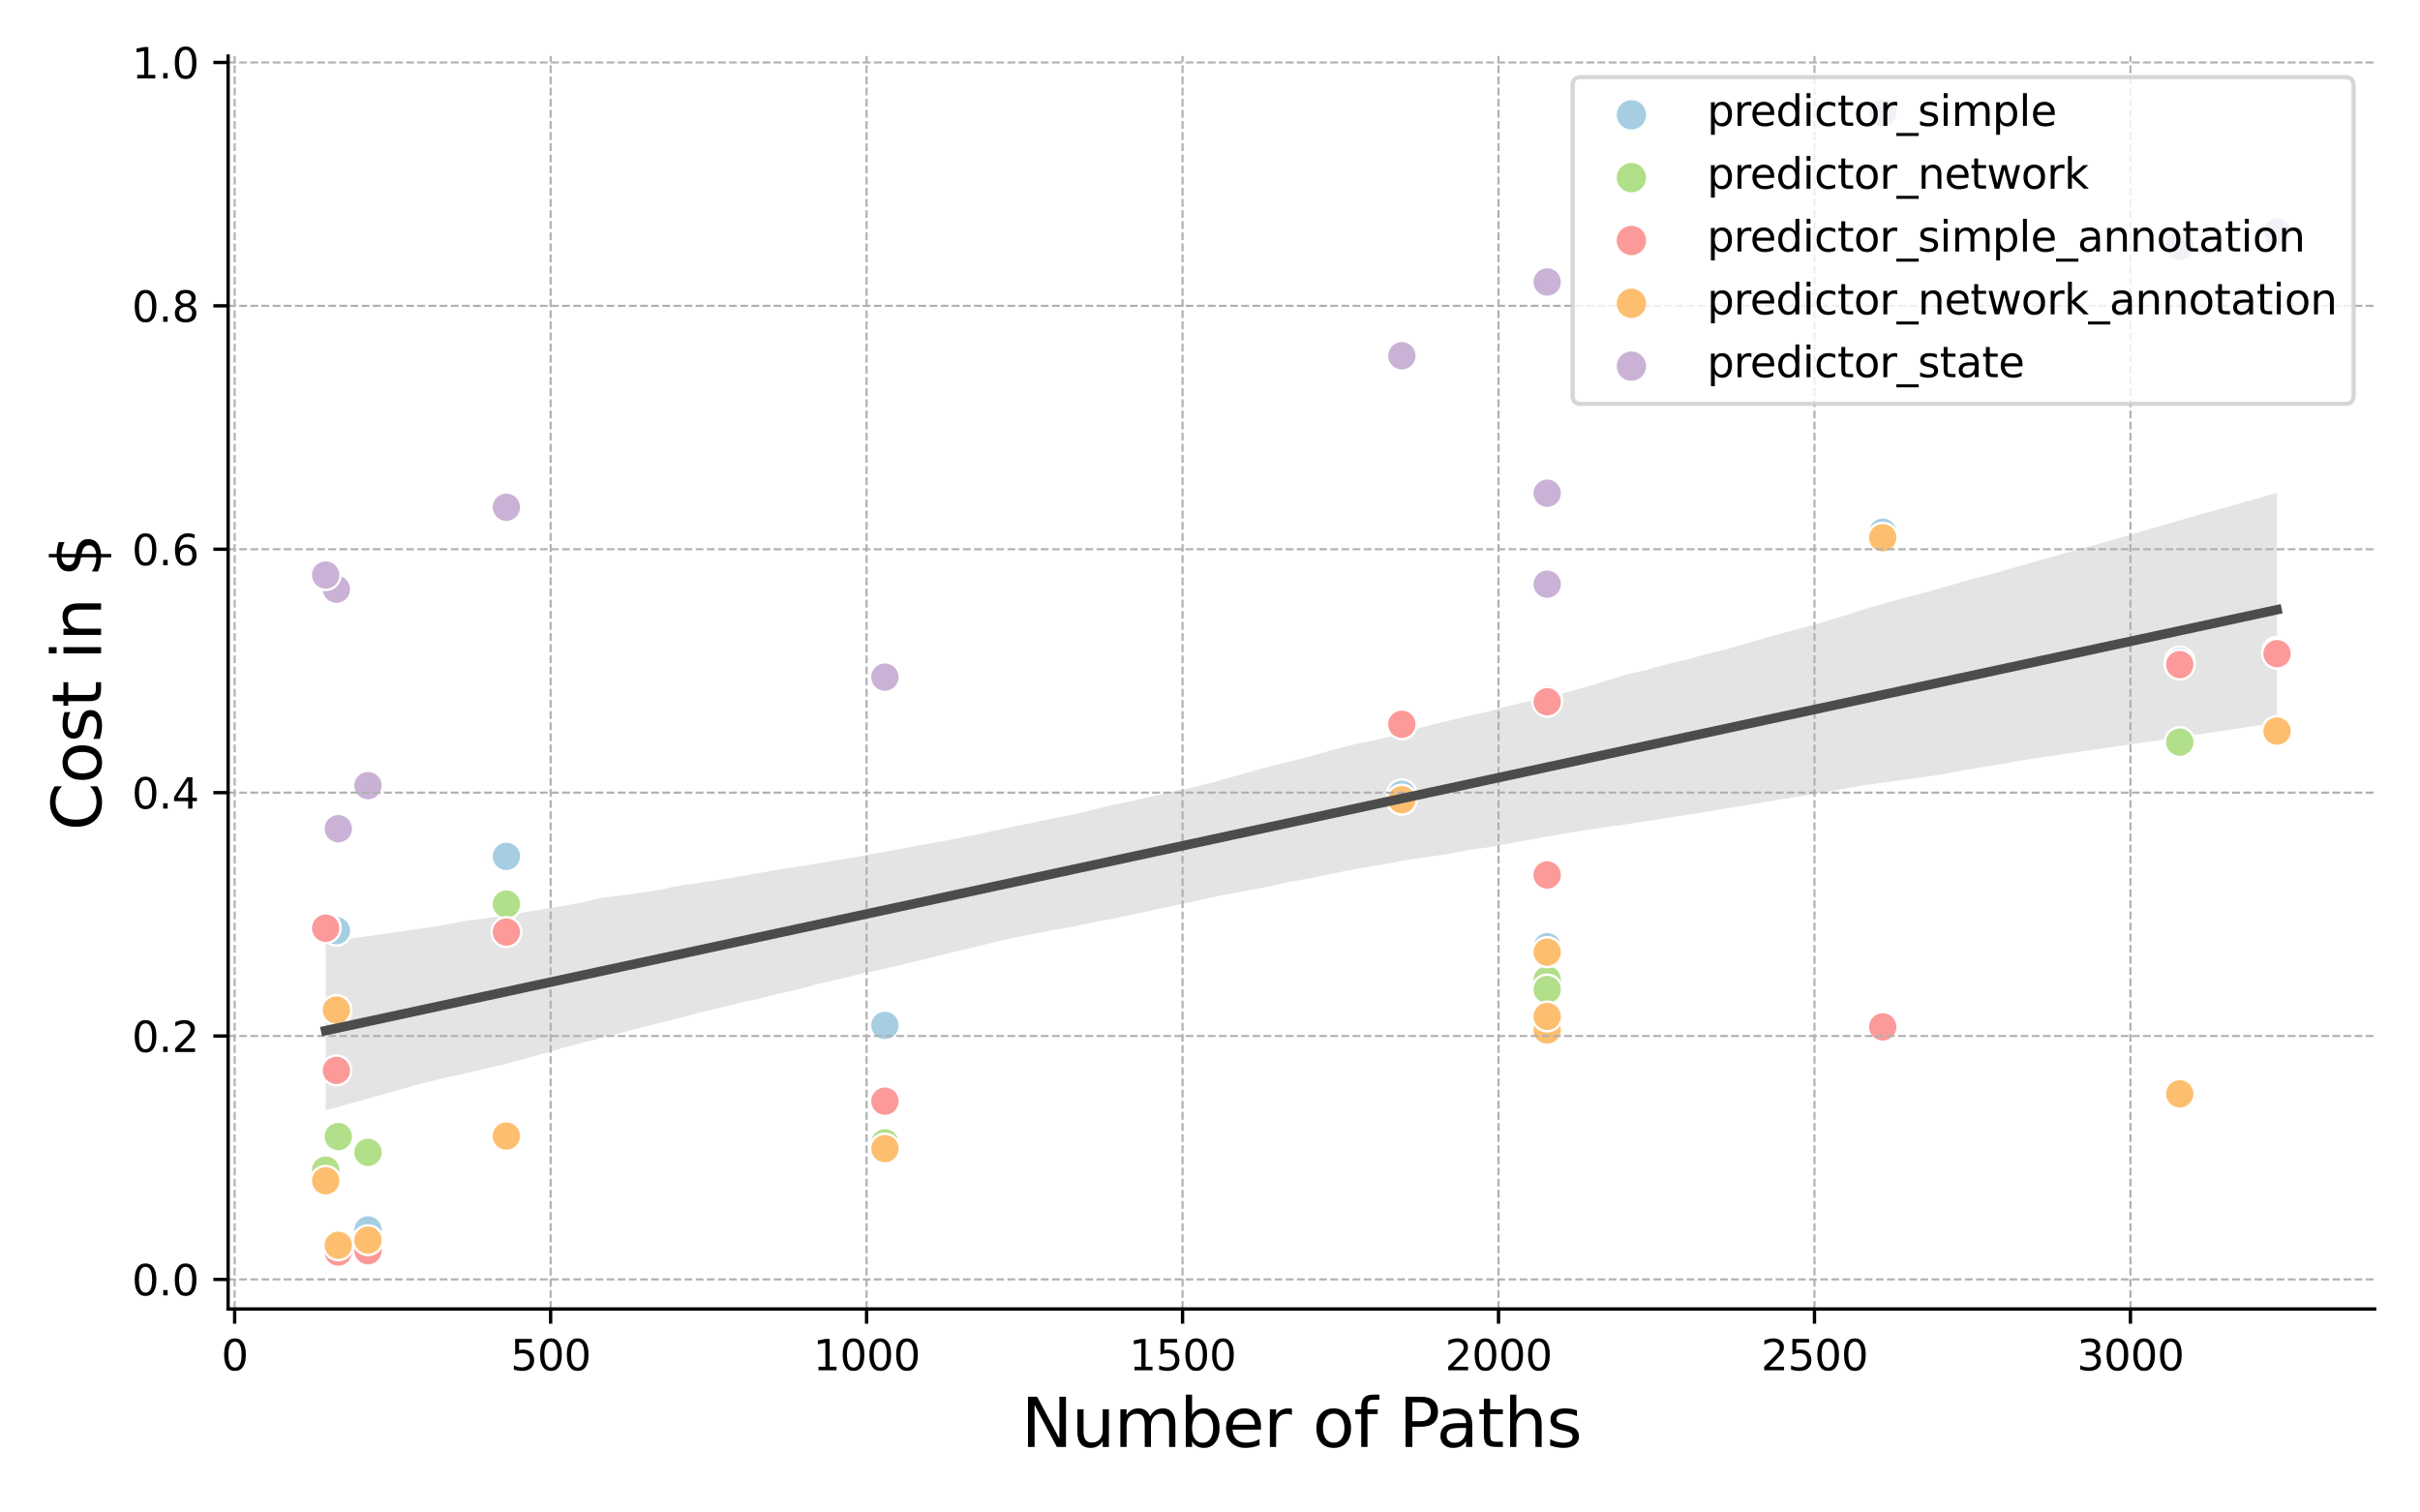 <?xml version="1.0" encoding="utf-8" standalone="no"?>
<!DOCTYPE svg PUBLIC "-//W3C//DTD SVG 1.1//EN"
  "http://www.w3.org/Graphics/SVG/1.1/DTD/svg11.dtd">
<svg xmlns:xlink="http://www.w3.org/1999/xlink" width="576pt" height="360pt" viewBox="0 0 576 360" xmlns="http://www.w3.org/2000/svg" version="1.1">
 <defs>
  <style type="text/css">*{stroke-linejoin: round; stroke-linecap: butt}</style>
 </defs>
 <g id="figure_1">
  <g id="patch_1">
   <path d="M 0 360 
L 576 360 
L 576 0 
L 0 0 
z
" style="fill: #ffffff"/>
  </g>
  <g id="axes_1">
   <g id="patch_2">
    <path d="M 54.29 311.56 
L 565.2 311.56 
L 565.2 13.354 
L 54.29 13.354 
z
" style="fill: #ffffff"/>
   </g>
   <g id="PolyCollection_1">
    <path d="M 77.513 224.255 
L 77.513 264.292 
L 82.205 262.98 
L 86.896 261.67 
L 91.588 260.359 
L 96.279 259.043 
L 100.971 257.733 
L 105.662 256.594 
L 110.354 255.563 
L 115.046 254.482 
L 119.737 253.379 
L 124.429 252.143 
L 129.12 250.817 
L 133.812 249.464 
L 138.503 248.236 
L 143.195 246.979 
L 147.886 245.834 
L 152.578 244.604 
L 157.27 243.393 
L 161.961 242.237 
L 166.653 240.992 
L 171.344 239.847 
L 176.036 238.692 
L 180.727 237.711 
L 185.419 236.484 
L 190.11 235.449 
L 194.802 234.178 
L 199.494 233.061 
L 204.185 231.955 
L 208.877 230.927 
L 213.568 229.901 
L 218.26 228.73 
L 222.951 227.588 
L 227.643 226.452 
L 232.334 225.309 
L 237.026 224.178 
L 241.717 223.14 
L 246.409 222.182 
L 251.101 221.305 
L 255.792 220.498 
L 260.484 219.484 
L 265.175 218.63 
L 269.867 217.606 
L 274.558 216.581 
L 279.25 215.581 
L 283.941 214.623 
L 288.633 213.556 
L 293.325 212.626 
L 298.016 211.759 
L 302.708 210.843 
L 307.399 209.811 
L 312.091 209.005 
L 316.782 208.014 
L 321.474 207.052 
L 326.165 206.247 
L 330.857 205.444 
L 335.549 204.575 
L 340.24 203.949 
L 344.932 203.192 
L 349.623 202.344 
L 354.315 201.669 
L 359.006 200.803 
L 363.698 199.933 
L 368.389 199.103 
L 373.081 198.286 
L 377.773 197.557 
L 382.464 196.827 
L 387.156 196.18 
L 391.847 195.455 
L 396.539 194.726 
L 401.23 193.994 
L 405.922 193.257 
L 410.613 192.45 
L 415.305 191.721 
L 419.996 190.929 
L 424.688 190.125 
L 429.38 189.396 
L 434.071 188.611 
L 438.763 187.779 
L 443.454 186.947 
L 448.146 186.293 
L 452.837 185.654 
L 457.529 185.036 
L 462.22 184.307 
L 466.912 183.427 
L 471.604 182.61 
L 476.295 181.88 
L 480.987 181.006 
L 485.678 180.3 
L 490.37 179.611 
L 495.061 178.922 
L 499.753 178.232 
L 504.444 177.543 
L 509.136 176.853 
L 513.828 176.218 
L 518.519 175.509 
L 523.211 174.798 
L 527.902 174.097 
L 532.594 173.405 
L 537.285 172.679 
L 541.977 171.96 
L 541.977 117.294 
L 541.977 117.294 
L 537.285 118.63 
L 532.594 119.967 
L 527.902 121.285 
L 523.211 122.587 
L 518.519 123.934 
L 513.828 125.312 
L 509.136 126.648 
L 504.444 128.032 
L 499.753 129.383 
L 495.061 130.652 
L 490.37 131.984 
L 485.678 133.32 
L 480.987 134.641 
L 476.295 135.985 
L 471.604 137.233 
L 466.912 138.53 
L 462.22 139.915 
L 457.529 141.21 
L 452.837 142.434 
L 448.146 143.715 
L 443.454 145.081 
L 438.763 146.599 
L 434.071 148 
L 429.38 149.336 
L 424.688 150.594 
L 419.996 151.903 
L 415.305 153.273 
L 410.613 154.599 
L 405.922 155.717 
L 401.23 157.069 
L 396.539 158.159 
L 391.847 159.449 
L 387.156 160.559 
L 382.464 161.975 
L 377.773 163.417 
L 373.081 164.726 
L 368.389 165.826 
L 363.698 166.921 
L 359.006 168.046 
L 354.315 169.331 
L 349.623 170.422 
L 344.932 171.514 
L 340.24 172.611 
L 335.549 173.953 
L 330.857 175.292 
L 326.165 176.389 
L 321.474 177.35 
L 316.782 178.631 
L 312.091 179.93 
L 307.399 181.141 
L 302.708 182.271 
L 298.016 183.586 
L 293.325 184.9 
L 288.633 186.223 
L 283.941 187.418 
L 279.25 188.381 
L 274.558 189.464 
L 269.867 190.543 
L 265.175 191.516 
L 260.484 192.656 
L 255.792 193.778 
L 251.101 194.687 
L 246.409 195.725 
L 241.717 196.624 
L 237.026 197.638 
L 232.334 198.66 
L 227.643 199.599 
L 222.951 200.463 
L 218.26 201.327 
L 213.568 202.184 
L 208.877 203.052 
L 204.185 203.895 
L 199.494 204.675 
L 194.802 205.453 
L 190.11 206.237 
L 185.419 206.99 
L 180.727 207.775 
L 176.036 208.59 
L 171.344 209.387 
L 166.653 210.095 
L 161.961 210.763 
L 157.27 211.717 
L 152.578 212.497 
L 147.886 213.119 
L 143.195 213.709 
L 138.503 214.819 
L 133.812 215.642 
L 129.12 216.409 
L 124.429 217.216 
L 119.737 217.976 
L 115.046 218.646 
L 110.354 219.254 
L 105.662 220.164 
L 100.971 220.899 
L 96.279 221.57 
L 91.588 222.241 
L 86.896 222.912 
L 82.205 223.583 
L 77.513 224.255 
z
" clip-path="url(#p21fdfb0566)" style="fill: #4c4c4c; fill-opacity: 0.15"/>
   </g>
   <g id="PathCollection_1">
    <defs>
     <path id="C0_0_98eb1f5cb3" d="M 0 3.536 
C 0.938 3.536 1.837 3.163 2.5 2.5 
C 3.163 1.837 3.536 0.938 3.536 -0 
C 3.536 -0.938 3.163 -1.837 2.5 -2.5 
C 1.837 -3.163 0.938 -3.536 0 -3.536 
C -0.938 -3.536 -1.837 -3.163 -2.5 -2.5 
C -3.163 -1.837 -3.536 -0.938 -3.536 0 
C -3.536 0.938 -3.163 1.837 -2.5 2.5 
C -1.837 3.163 -0.938 3.536 0 3.536 
z
"/>
    </defs>
    <g clip-path="url(#p21fdfb0566)">
     <use xlink:href="#C0_0_98eb1f5cb3" x="368.254" y="226.125" style="fill: #a6cee3; stroke: #ffffff; stroke-width: 0.566"/>
    </g>
    <g clip-path="url(#p21fdfb0566)">
     <use xlink:href="#C0_0_98eb1f5cb3" x="368.254" y="233.194" style="fill: #b2df8a; stroke: #ffffff; stroke-width: 0.566"/>
    </g>
    <g clip-path="url(#p21fdfb0566)">
     <use xlink:href="#C0_0_98eb1f5cb3" x="368.254" y="226.508" style="fill: #fb9a99; stroke: #ffffff; stroke-width: 0.566"/>
    </g>
    <g clip-path="url(#p21fdfb0566)">
     <use xlink:href="#C0_0_98eb1f5cb3" x="368.254" y="245.173" style="fill: #fdbf6f; stroke: #ffffff; stroke-width: 0.566"/>
    </g>
    <g clip-path="url(#p21fdfb0566)">
     <use xlink:href="#C0_0_98eb1f5cb3" x="368.254" y="139.05" style="fill: #cab2d6; stroke: #ffffff; stroke-width: 0.566"/>
    </g>
    <g clip-path="url(#p21fdfb0566)">
     <use xlink:href="#C0_0_98eb1f5cb3" x="333.66" y="189.042" style="fill: #a6cee3; stroke: #ffffff; stroke-width: 0.566"/>
    </g>
    <g clip-path="url(#p21fdfb0566)">
     <use xlink:href="#C0_0_98eb1f5cb3" x="333.66" y="190.345" style="fill: #b2df8a; stroke: #ffffff; stroke-width: 0.566"/>
    </g>
    <g clip-path="url(#p21fdfb0566)">
     <use xlink:href="#C0_0_98eb1f5cb3" x="333.66" y="172.392" style="fill: #fb9a99; stroke: #ffffff; stroke-width: 0.566"/>
    </g>
    <g clip-path="url(#p21fdfb0566)">
     <use xlink:href="#C0_0_98eb1f5cb3" x="333.66" y="190.345" style="fill: #fdbf6f; stroke: #ffffff; stroke-width: 0.566"/>
    </g>
    <g clip-path="url(#p21fdfb0566)">
     <use xlink:href="#C0_0_98eb1f5cb3" x="333.66" y="84.674" style="fill: #cab2d6; stroke: #ffffff; stroke-width: 0.566"/>
    </g>
    <g clip-path="url(#p21fdfb0566)">
     <use xlink:href="#C0_0_98eb1f5cb3" x="518.814" y="157.463" style="fill: #a6cee3; stroke: #ffffff; stroke-width: 0.566"/>
    </g>
    <g clip-path="url(#p21fdfb0566)">
     <use xlink:href="#C0_0_98eb1f5cb3" x="518.814" y="176.637" style="fill: #b2df8a; stroke: #ffffff; stroke-width: 0.566"/>
    </g>
    <g clip-path="url(#p21fdfb0566)">
     <use xlink:href="#C0_0_98eb1f5cb3" x="518.814" y="158.189" style="fill: #fb9a99; stroke: #ffffff; stroke-width: 0.566"/>
    </g>
    <g clip-path="url(#p21fdfb0566)">
     <use xlink:href="#C0_0_98eb1f5cb3" x="518.814" y="260.35" style="fill: #fdbf6f; stroke: #ffffff; stroke-width: 0.566"/>
    </g>
    <g clip-path="url(#p21fdfb0566)">
     <use xlink:href="#C0_0_98eb1f5cb3" x="518.814" y="58.627" style="fill: #cab2d6; stroke: #ffffff; stroke-width: 0.566"/>
    </g>
    <g clip-path="url(#p21fdfb0566)">
     <use xlink:href="#C0_0_98eb1f5cb3" x="80.521" y="297.167" style="fill: #a6cee3; stroke: #ffffff; stroke-width: 0.566"/>
    </g>
    <g clip-path="url(#p21fdfb0566)">
     <use xlink:href="#C0_0_98eb1f5cb3" x="80.521" y="270.527" style="fill: #b2df8a; stroke: #ffffff; stroke-width: 0.566"/>
    </g>
    <g clip-path="url(#p21fdfb0566)">
     <use xlink:href="#C0_0_98eb1f5cb3" x="80.521" y="298.005" style="fill: #fb9a99; stroke: #ffffff; stroke-width: 0.566"/>
    </g>
    <g clip-path="url(#p21fdfb0566)">
     <use xlink:href="#C0_0_98eb1f5cb3" x="80.521" y="296.396" style="fill: #fdbf6f; stroke: #ffffff; stroke-width: 0.566"/>
    </g>
    <g clip-path="url(#p21fdfb0566)">
     <use xlink:href="#C0_0_98eb1f5cb3" x="80.521" y="197.249" style="fill: #cab2d6; stroke: #ffffff; stroke-width: 0.566"/>
    </g>
    <g clip-path="url(#p21fdfb0566)">
     <use xlink:href="#C0_0_98eb1f5cb3" x="87.591" y="292.752" style="fill: #a6cee3; stroke: #ffffff; stroke-width: 0.566"/>
    </g>
    <g clip-path="url(#p21fdfb0566)">
     <use xlink:href="#C0_0_98eb1f5cb3" x="87.591" y="274.285" style="fill: #b2df8a; stroke: #ffffff; stroke-width: 0.566"/>
    </g>
    <g clip-path="url(#p21fdfb0566)">
     <use xlink:href="#C0_0_98eb1f5cb3" x="87.591" y="297.692" style="fill: #fb9a99; stroke: #ffffff; stroke-width: 0.566"/>
    </g>
    <g clip-path="url(#p21fdfb0566)">
     <use xlink:href="#C0_0_98eb1f5cb3" x="87.591" y="295.18" style="fill: #fdbf6f; stroke: #ffffff; stroke-width: 0.566"/>
    </g>
    <g clip-path="url(#p21fdfb0566)">
     <use xlink:href="#C0_0_98eb1f5cb3" x="87.591" y="186.995" style="fill: #cab2d6; stroke: #ffffff; stroke-width: 0.566"/>
    </g>
    <g clip-path="url(#p21fdfb0566)">
     <use xlink:href="#C0_0_98eb1f5cb3" x="210.625" y="244.056" style="fill: #a6cee3; stroke: #ffffff; stroke-width: 0.566"/>
    </g>
    <g clip-path="url(#p21fdfb0566)">
     <use xlink:href="#C0_0_98eb1f5cb3" x="210.625" y="271.998" style="fill: #b2df8a; stroke: #ffffff; stroke-width: 0.566"/>
    </g>
    <g clip-path="url(#p21fdfb0566)">
     <use xlink:href="#C0_0_98eb1f5cb3" x="210.625" y="262.101" style="fill: #fb9a99; stroke: #ffffff; stroke-width: 0.566"/>
    </g>
    <g clip-path="url(#p21fdfb0566)">
     <use xlink:href="#C0_0_98eb1f5cb3" x="210.625" y="273.389" style="fill: #fdbf6f; stroke: #ffffff; stroke-width: 0.566"/>
    </g>
    <g clip-path="url(#p21fdfb0566)">
     <use xlink:href="#C0_0_98eb1f5cb3" x="210.625" y="161.17" style="fill: #cab2d6; stroke: #ffffff; stroke-width: 0.566"/>
    </g>
    <g clip-path="url(#p21fdfb0566)">
     <use xlink:href="#C0_0_98eb1f5cb3" x="368.254" y="225.326" style="fill: #a6cee3; stroke: #ffffff; stroke-width: 0.566"/>
    </g>
    <g clip-path="url(#p21fdfb0566)">
     <use xlink:href="#C0_0_98eb1f5cb3" x="368.254" y="226.629" style="fill: #b2df8a; stroke: #ffffff; stroke-width: 0.566"/>
    </g>
    <g clip-path="url(#p21fdfb0566)">
     <use xlink:href="#C0_0_98eb1f5cb3" x="368.254" y="208.255" style="fill: #fb9a99; stroke: #ffffff; stroke-width: 0.566"/>
    </g>
    <g clip-path="url(#p21fdfb0566)">
     <use xlink:href="#C0_0_98eb1f5cb3" x="368.254" y="226.629" style="fill: #fdbf6f; stroke: #ffffff; stroke-width: 0.566"/>
    </g>
    <g clip-path="url(#p21fdfb0566)">
     <use xlink:href="#C0_0_98eb1f5cb3" x="368.254" y="117.395" style="fill: #cab2d6; stroke: #ffffff; stroke-width: 0.566"/>
    </g>
    <g clip-path="url(#p21fdfb0566)">
     <use xlink:href="#C0_0_98eb1f5cb3" x="541.977" y="155.109" style="fill: #a6cee3; stroke: #ffffff; stroke-width: 0.566"/>
    </g>
    <g clip-path="url(#p21fdfb0566)">
     <use xlink:href="#C0_0_98eb1f5cb3" x="541.977" y="174.004" style="fill: #b2df8a; stroke: #ffffff; stroke-width: 0.566"/>
    </g>
    <g clip-path="url(#p21fdfb0566)">
     <use xlink:href="#C0_0_98eb1f5cb3" x="541.977" y="155.591" style="fill: #fb9a99; stroke: #ffffff; stroke-width: 0.566"/>
    </g>
    <g clip-path="url(#p21fdfb0566)">
     <use xlink:href="#C0_0_98eb1f5cb3" x="541.977" y="174.004" style="fill: #fdbf6f; stroke: #ffffff; stroke-width: 0.566"/>
    </g>
    <g clip-path="url(#p21fdfb0566)">
     <use xlink:href="#C0_0_98eb1f5cb3" x="541.977" y="55.211" style="fill: #cab2d6; stroke: #ffffff; stroke-width: 0.566"/>
    </g>
    <g clip-path="url(#p21fdfb0566)">
     <use xlink:href="#C0_0_98eb1f5cb3" x="80.07" y="221.528" style="fill: #a6cee3; stroke: #ffffff; stroke-width: 0.566"/>
    </g>
    <g clip-path="url(#p21fdfb0566)">
     <use xlink:href="#C0_0_98eb1f5cb3" x="80.07" y="240.411" style="fill: #b2df8a; stroke: #ffffff; stroke-width: 0.566"/>
    </g>
    <g clip-path="url(#p21fdfb0566)">
     <use xlink:href="#C0_0_98eb1f5cb3" x="80.07" y="254.777" style="fill: #fb9a99; stroke: #ffffff; stroke-width: 0.566"/>
    </g>
    <g clip-path="url(#p21fdfb0566)">
     <use xlink:href="#C0_0_98eb1f5cb3" x="80.07" y="240.411" style="fill: #fdbf6f; stroke: #ffffff; stroke-width: 0.566"/>
    </g>
    <g clip-path="url(#p21fdfb0566)">
     <use xlink:href="#C0_0_98eb1f5cb3" x="80.07" y="140.24" style="fill: #cab2d6; stroke: #ffffff; stroke-width: 0.566"/>
    </g>
    <g clip-path="url(#p21fdfb0566)">
     <use xlink:href="#C0_0_98eb1f5cb3" x="77.513" y="220.659" style="fill: #a6cee3; stroke: #ffffff; stroke-width: 0.566"/>
    </g>
    <g clip-path="url(#p21fdfb0566)">
     <use xlink:href="#C0_0_98eb1f5cb3" x="77.513" y="278.503" style="fill: #b2df8a; stroke: #ffffff; stroke-width: 0.566"/>
    </g>
    <g clip-path="url(#p21fdfb0566)">
     <use xlink:href="#C0_0_98eb1f5cb3" x="77.513" y="220.933" style="fill: #fb9a99; stroke: #ffffff; stroke-width: 0.566"/>
    </g>
    <g clip-path="url(#p21fdfb0566)">
     <use xlink:href="#C0_0_98eb1f5cb3" x="77.513" y="281.04" style="fill: #fdbf6f; stroke: #ffffff; stroke-width: 0.566"/>
    </g>
    <g clip-path="url(#p21fdfb0566)">
     <use xlink:href="#C0_0_98eb1f5cb3" x="77.513" y="136.873" style="fill: #cab2d6; stroke: #ffffff; stroke-width: 0.566"/>
    </g>
    <g clip-path="url(#p21fdfb0566)">
     <use xlink:href="#C0_0_98eb1f5cb3" x="368.254" y="166.462" style="fill: #a6cee3; stroke: #ffffff; stroke-width: 0.566"/>
    </g>
    <g clip-path="url(#p21fdfb0566)">
     <use xlink:href="#C0_0_98eb1f5cb3" x="368.254" y="235.509" style="fill: #b2df8a; stroke: #ffffff; stroke-width: 0.566"/>
    </g>
    <g clip-path="url(#p21fdfb0566)">
     <use xlink:href="#C0_0_98eb1f5cb3" x="368.254" y="167.031" style="fill: #fb9a99; stroke: #ffffff; stroke-width: 0.566"/>
    </g>
    <g clip-path="url(#p21fdfb0566)">
     <use xlink:href="#C0_0_98eb1f5cb3" x="368.254" y="241.933" style="fill: #fdbf6f; stroke: #ffffff; stroke-width: 0.566"/>
    </g>
    <g clip-path="url(#p21fdfb0566)">
     <use xlink:href="#C0_0_98eb1f5cb3" x="368.254" y="67.121" style="fill: #cab2d6; stroke: #ffffff; stroke-width: 0.566"/>
    </g>
    <g clip-path="url(#p21fdfb0566)">
     <use xlink:href="#C0_0_98eb1f5cb3" x="120.53" y="203.823" style="fill: #a6cee3; stroke: #ffffff; stroke-width: 0.566"/>
    </g>
    <g clip-path="url(#p21fdfb0566)">
     <use xlink:href="#C0_0_98eb1f5cb3" x="120.53" y="215.198" style="fill: #b2df8a; stroke: #ffffff; stroke-width: 0.566"/>
    </g>
    <g clip-path="url(#p21fdfb0566)">
     <use xlink:href="#C0_0_98eb1f5cb3" x="120.53" y="221.85" style="fill: #fb9a99; stroke: #ffffff; stroke-width: 0.566"/>
    </g>
    <g clip-path="url(#p21fdfb0566)">
     <use xlink:href="#C0_0_98eb1f5cb3" x="120.53" y="270.408" style="fill: #fdbf6f; stroke: #ffffff; stroke-width: 0.566"/>
    </g>
    <g clip-path="url(#p21fdfb0566)">
     <use xlink:href="#C0_0_98eb1f5cb3" x="120.53" y="120.732" style="fill: #cab2d6; stroke: #ffffff; stroke-width: 0.566"/>
    </g>
    <g clip-path="url(#p21fdfb0566)">
     <use xlink:href="#C0_0_98eb1f5cb3" x="448.121" y="126.68" style="fill: #a6cee3; stroke: #ffffff; stroke-width: 0.566"/>
    </g>
    <g clip-path="url(#p21fdfb0566)">
     <use xlink:href="#C0_0_98eb1f5cb3" x="448.121" y="127.984" style="fill: #b2df8a; stroke: #ffffff; stroke-width: 0.566"/>
    </g>
    <g clip-path="url(#p21fdfb0566)">
     <use xlink:href="#C0_0_98eb1f5cb3" x="448.121" y="244.419" style="fill: #fb9a99; stroke: #ffffff; stroke-width: 0.566"/>
    </g>
    <g clip-path="url(#p21fdfb0566)">
     <use xlink:href="#C0_0_98eb1f5cb3" x="448.121" y="127.984" style="fill: #fdbf6f; stroke: #ffffff; stroke-width: 0.566"/>
    </g>
    <g clip-path="url(#p21fdfb0566)">
     <use xlink:href="#C0_0_98eb1f5cb3" x="448.121" y="26.909" style="fill: #cab2d6; stroke: #ffffff; stroke-width: 0.566"/>
    </g>
   </g>
   <g id="PathCollection_2"/>
   <g id="PathCollection_3"/>
   <g id="PathCollection_4"/>
   <g id="PathCollection_5"/>
   <g id="PathCollection_6"/>
   <g id="matplotlib.axis_1">
    <g id="xtick_1">
     <g id="line2d_1">
      <path d="M 55.854 311.56 
L 55.854 13.354 
" clip-path="url(#p21fdfb0566)" style="fill: none; stroke-dasharray: 1.85,0.8; stroke-dashoffset: 0; stroke: #b0b0b0; stroke-width: 0.5"/>
     </g>
     <g id="line2d_2">
      <defs>
       <path id="m266725de53" d="M 0 0 
L 0 3.5 
" style="stroke: #000000; stroke-width: 0.8"/>
      </defs>
      <g>
       <use xlink:href="#m266725de53" x="55.854" y="311.56" style="stroke: #000000; stroke-width: 0.8"/>
      </g>
     </g>
     <g id="text_1">
      <!-- 0 -->
      <g transform="translate(52.673 326.158) scale(0.1 -0.1)">
       <defs>
        <path id="DejaVuSans-30" d="M 2034 4250 
Q 1547 4250 1301 3770 
Q 1056 3291 1056 2328 
Q 1056 1369 1301 889 
Q 1547 409 2034 409 
Q 2525 409 2770 889 
Q 3016 1369 3016 2328 
Q 3016 3291 2770 3770 
Q 2525 4250 2034 4250 
z
M 2034 4750 
Q 2819 4750 3233 4129 
Q 3647 3509 3647 2328 
Q 3647 1150 3233 529 
Q 2819 -91 2034 -91 
Q 1250 -91 836 529 
Q 422 1150 422 2328 
Q 422 3509 836 4129 
Q 1250 4750 2034 4750 
z
" transform="scale(0.016)"/>
       </defs>
       <use xlink:href="#DejaVuSans-30"/>
      </g>
     </g>
    </g>
    <g id="xtick_2">
     <g id="line2d_3">
      <path d="M 131.059 311.56 
L 131.059 13.354 
" clip-path="url(#p21fdfb0566)" style="fill: none; stroke-dasharray: 1.85,0.8; stroke-dashoffset: 0; stroke: #b0b0b0; stroke-width: 0.5"/>
     </g>
     <g id="line2d_4">
      <g>
       <use xlink:href="#m266725de53" x="131.059" y="311.56" style="stroke: #000000; stroke-width: 0.8"/>
      </g>
     </g>
     <g id="text_2">
      <!-- 500 -->
      <g transform="translate(121.515 326.158) scale(0.1 -0.1)">
       <defs>
        <path id="DejaVuSans-35" d="M 691 4666 
L 3169 4666 
L 3169 4134 
L 1269 4134 
L 1269 2991 
Q 1406 3038 1543 3061 
Q 1681 3084 1819 3084 
Q 2600 3084 3056 2656 
Q 3513 2228 3513 1497 
Q 3513 744 3044 326 
Q 2575 -91 1722 -91 
Q 1428 -91 1123 -41 
Q 819 9 494 109 
L 494 744 
Q 775 591 1075 516 
Q 1375 441 1709 441 
Q 2250 441 2565 725 
Q 2881 1009 2881 1497 
Q 2881 1984 2565 2268 
Q 2250 2553 1709 2553 
Q 1456 2553 1204 2497 
Q 953 2441 691 2322 
L 691 4666 
z
" transform="scale(0.016)"/>
       </defs>
       <use xlink:href="#DejaVuSans-35"/>
       <use xlink:href="#DejaVuSans-30" x="63.623"/>
       <use xlink:href="#DejaVuSans-30" x="127.246"/>
      </g>
     </g>
    </g>
    <g id="xtick_3">
     <g id="line2d_5">
      <path d="M 206.263 311.56 
L 206.263 13.354 
" clip-path="url(#p21fdfb0566)" style="fill: none; stroke-dasharray: 1.85,0.8; stroke-dashoffset: 0; stroke: #b0b0b0; stroke-width: 0.5"/>
     </g>
     <g id="line2d_6">
      <g>
       <use xlink:href="#m266725de53" x="206.263" y="311.56" style="stroke: #000000; stroke-width: 0.8"/>
      </g>
     </g>
     <g id="text_3">
      <!-- 1000 -->
      <g transform="translate(193.538 326.158) scale(0.1 -0.1)">
       <defs>
        <path id="DejaVuSans-31" d="M 794 531 
L 1825 531 
L 1825 4091 
L 703 3866 
L 703 4441 
L 1819 4666 
L 2450 4666 
L 2450 531 
L 3481 531 
L 3481 0 
L 794 0 
L 794 531 
z
" transform="scale(0.016)"/>
       </defs>
       <use xlink:href="#DejaVuSans-31"/>
       <use xlink:href="#DejaVuSans-30" x="63.623"/>
       <use xlink:href="#DejaVuSans-30" x="127.246"/>
       <use xlink:href="#DejaVuSans-30" x="190.869"/>
      </g>
     </g>
    </g>
    <g id="xtick_4">
     <g id="line2d_7">
      <path d="M 281.468 311.56 
L 281.468 13.354 
" clip-path="url(#p21fdfb0566)" style="fill: none; stroke-dasharray: 1.85,0.8; stroke-dashoffset: 0; stroke: #b0b0b0; stroke-width: 0.5"/>
     </g>
     <g id="line2d_8">
      <g>
       <use xlink:href="#m266725de53" x="281.468" y="311.56" style="stroke: #000000; stroke-width: 0.8"/>
      </g>
     </g>
     <g id="text_4">
      <!-- 1500 -->
      <g transform="translate(268.743 326.158) scale(0.1 -0.1)">
       <use xlink:href="#DejaVuSans-31"/>
       <use xlink:href="#DejaVuSans-35" x="63.623"/>
       <use xlink:href="#DejaVuSans-30" x="127.246"/>
       <use xlink:href="#DejaVuSans-30" x="190.869"/>
      </g>
     </g>
    </g>
    <g id="xtick_5">
     <g id="line2d_9">
      <path d="M 356.673 311.56 
L 356.673 13.354 
" clip-path="url(#p21fdfb0566)" style="fill: none; stroke-dasharray: 1.85,0.8; stroke-dashoffset: 0; stroke: #b0b0b0; stroke-width: 0.5"/>
     </g>
     <g id="line2d_10">
      <g>
       <use xlink:href="#m266725de53" x="356.673" y="311.56" style="stroke: #000000; stroke-width: 0.8"/>
      </g>
     </g>
     <g id="text_5">
      <!-- 2000 -->
      <g transform="translate(343.948 326.158) scale(0.1 -0.1)">
       <defs>
        <path id="DejaVuSans-32" d="M 1228 531 
L 3431 531 
L 3431 0 
L 469 0 
L 469 531 
Q 828 903 1448 1529 
Q 2069 2156 2228 2338 
Q 2531 2678 2651 2914 
Q 2772 3150 2772 3378 
Q 2772 3750 2511 3984 
Q 2250 4219 1831 4219 
Q 1534 4219 1204 4116 
Q 875 4013 500 3803 
L 500 4441 
Q 881 4594 1212 4672 
Q 1544 4750 1819 4750 
Q 2544 4750 2975 4387 
Q 3406 4025 3406 3419 
Q 3406 3131 3298 2873 
Q 3191 2616 2906 2266 
Q 2828 2175 2409 1742 
Q 1991 1309 1228 531 
z
" transform="scale(0.016)"/>
       </defs>
       <use xlink:href="#DejaVuSans-32"/>
       <use xlink:href="#DejaVuSans-30" x="63.623"/>
       <use xlink:href="#DejaVuSans-30" x="127.246"/>
       <use xlink:href="#DejaVuSans-30" x="190.869"/>
      </g>
     </g>
    </g>
    <g id="xtick_6">
     <g id="line2d_11">
      <path d="M 431.877 311.56 
L 431.877 13.354 
" clip-path="url(#p21fdfb0566)" style="fill: none; stroke-dasharray: 1.85,0.8; stroke-dashoffset: 0; stroke: #b0b0b0; stroke-width: 0.5"/>
     </g>
     <g id="line2d_12">
      <g>
       <use xlink:href="#m266725de53" x="431.877" y="311.56" style="stroke: #000000; stroke-width: 0.8"/>
      </g>
     </g>
     <g id="text_6">
      <!-- 2500 -->
      <g transform="translate(419.152 326.158) scale(0.1 -0.1)">
       <use xlink:href="#DejaVuSans-32"/>
       <use xlink:href="#DejaVuSans-35" x="63.623"/>
       <use xlink:href="#DejaVuSans-30" x="127.246"/>
       <use xlink:href="#DejaVuSans-30" x="190.869"/>
      </g>
     </g>
    </g>
    <g id="xtick_7">
     <g id="line2d_13">
      <path d="M 507.082 311.56 
L 507.082 13.354 
" clip-path="url(#p21fdfb0566)" style="fill: none; stroke-dasharray: 1.85,0.8; stroke-dashoffset: 0; stroke: #b0b0b0; stroke-width: 0.5"/>
     </g>
     <g id="line2d_14">
      <g>
       <use xlink:href="#m266725de53" x="507.082" y="311.56" style="stroke: #000000; stroke-width: 0.8"/>
      </g>
     </g>
     <g id="text_7">
      <!-- 3000 -->
      <g transform="translate(494.357 326.158) scale(0.1 -0.1)">
       <defs>
        <path id="DejaVuSans-33" d="M 2597 2516 
Q 3050 2419 3304 2112 
Q 3559 1806 3559 1356 
Q 3559 666 3084 287 
Q 2609 -91 1734 -91 
Q 1441 -91 1130 -33 
Q 819 25 488 141 
L 488 750 
Q 750 597 1062 519 
Q 1375 441 1716 441 
Q 2309 441 2620 675 
Q 2931 909 2931 1356 
Q 2931 1769 2642 2001 
Q 2353 2234 1838 2234 
L 1294 2234 
L 1294 2753 
L 1863 2753 
Q 2328 2753 2575 2939 
Q 2822 3125 2822 3475 
Q 2822 3834 2567 4026 
Q 2313 4219 1838 4219 
Q 1578 4219 1281 4162 
Q 984 4106 628 3988 
L 628 4550 
Q 988 4650 1302 4700 
Q 1616 4750 1894 4750 
Q 2613 4750 3031 4423 
Q 3450 4097 3450 3541 
Q 3450 3153 3228 2886 
Q 3006 2619 2597 2516 
z
" transform="scale(0.016)"/>
       </defs>
       <use xlink:href="#DejaVuSans-33"/>
       <use xlink:href="#DejaVuSans-30" x="63.623"/>
       <use xlink:href="#DejaVuSans-30" x="127.246"/>
       <use xlink:href="#DejaVuSans-30" x="190.869"/>
      </g>
     </g>
    </g>
    <g id="text_8">
     <!-- Number of Paths -->
     <g transform="translate(243.071 344.396) scale(0.16 -0.16)">
      <defs>
       <path id="DejaVuSans-4e" d="M 628 4666 
L 1478 4666 
L 3547 763 
L 3547 4666 
L 4159 4666 
L 4159 0 
L 3309 0 
L 1241 3903 
L 1241 0 
L 628 0 
L 628 4666 
z
" transform="scale(0.016)"/>
       <path id="DejaVuSans-75" d="M 544 1381 
L 544 3500 
L 1119 3500 
L 1119 1403 
Q 1119 906 1312 657 
Q 1506 409 1894 409 
Q 2359 409 2629 706 
Q 2900 1003 2900 1516 
L 2900 3500 
L 3475 3500 
L 3475 0 
L 2900 0 
L 2900 538 
Q 2691 219 2414 64 
Q 2138 -91 1772 -91 
Q 1169 -91 856 284 
Q 544 659 544 1381 
z
M 1991 3584 
L 1991 3584 
z
" transform="scale(0.016)"/>
       <path id="DejaVuSans-6d" d="M 3328 2828 
Q 3544 3216 3844 3400 
Q 4144 3584 4550 3584 
Q 5097 3584 5394 3201 
Q 5691 2819 5691 2113 
L 5691 0 
L 5113 0 
L 5113 2094 
Q 5113 2597 4934 2840 
Q 4756 3084 4391 3084 
Q 3944 3084 3684 2787 
Q 3425 2491 3425 1978 
L 3425 0 
L 2847 0 
L 2847 2094 
Q 2847 2600 2669 2842 
Q 2491 3084 2119 3084 
Q 1678 3084 1418 2786 
Q 1159 2488 1159 1978 
L 1159 0 
L 581 0 
L 581 3500 
L 1159 3500 
L 1159 2956 
Q 1356 3278 1631 3431 
Q 1906 3584 2284 3584 
Q 2666 3584 2933 3390 
Q 3200 3197 3328 2828 
z
" transform="scale(0.016)"/>
       <path id="DejaVuSans-62" d="M 3116 1747 
Q 3116 2381 2855 2742 
Q 2594 3103 2138 3103 
Q 1681 3103 1420 2742 
Q 1159 2381 1159 1747 
Q 1159 1113 1420 752 
Q 1681 391 2138 391 
Q 2594 391 2855 752 
Q 3116 1113 3116 1747 
z
M 1159 2969 
Q 1341 3281 1617 3432 
Q 1894 3584 2278 3584 
Q 2916 3584 3314 3078 
Q 3713 2572 3713 1747 
Q 3713 922 3314 415 
Q 2916 -91 2278 -91 
Q 1894 -91 1617 61 
Q 1341 213 1159 525 
L 1159 0 
L 581 0 
L 581 4863 
L 1159 4863 
L 1159 2969 
z
" transform="scale(0.016)"/>
       <path id="DejaVuSans-65" d="M 3597 1894 
L 3597 1613 
L 953 1613 
Q 991 1019 1311 708 
Q 1631 397 2203 397 
Q 2534 397 2845 478 
Q 3156 559 3463 722 
L 3463 178 
Q 3153 47 2828 -22 
Q 2503 -91 2169 -91 
Q 1331 -91 842 396 
Q 353 884 353 1716 
Q 353 2575 817 3079 
Q 1281 3584 2069 3584 
Q 2775 3584 3186 3129 
Q 3597 2675 3597 1894 
z
M 3022 2063 
Q 3016 2534 2758 2815 
Q 2500 3097 2075 3097 
Q 1594 3097 1305 2825 
Q 1016 2553 972 2059 
L 3022 2063 
z
" transform="scale(0.016)"/>
       <path id="DejaVuSans-72" d="M 2631 2963 
Q 2534 3019 2420 3045 
Q 2306 3072 2169 3072 
Q 1681 3072 1420 2755 
Q 1159 2438 1159 1844 
L 1159 0 
L 581 0 
L 581 3500 
L 1159 3500 
L 1159 2956 
Q 1341 3275 1631 3429 
Q 1922 3584 2338 3584 
Q 2397 3584 2469 3576 
Q 2541 3569 2628 3553 
L 2631 2963 
z
" transform="scale(0.016)"/>
       <path id="DejaVuSans-20" transform="scale(0.016)"/>
       <path id="DejaVuSans-6f" d="M 1959 3097 
Q 1497 3097 1228 2736 
Q 959 2375 959 1747 
Q 959 1119 1226 758 
Q 1494 397 1959 397 
Q 2419 397 2687 759 
Q 2956 1122 2956 1747 
Q 2956 2369 2687 2733 
Q 2419 3097 1959 3097 
z
M 1959 3584 
Q 2709 3584 3137 3096 
Q 3566 2609 3566 1747 
Q 3566 888 3137 398 
Q 2709 -91 1959 -91 
Q 1206 -91 779 398 
Q 353 888 353 1747 
Q 353 2609 779 3096 
Q 1206 3584 1959 3584 
z
" transform="scale(0.016)"/>
       <path id="DejaVuSans-66" d="M 2375 4863 
L 2375 4384 
L 1825 4384 
Q 1516 4384 1395 4259 
Q 1275 4134 1275 3809 
L 1275 3500 
L 2222 3500 
L 2222 3053 
L 1275 3053 
L 1275 0 
L 697 0 
L 697 3053 
L 147 3053 
L 147 3500 
L 697 3500 
L 697 3744 
Q 697 4328 969 4595 
Q 1241 4863 1831 4863 
L 2375 4863 
z
" transform="scale(0.016)"/>
       <path id="DejaVuSans-50" d="M 1259 4147 
L 1259 2394 
L 2053 2394 
Q 2494 2394 2734 2622 
Q 2975 2850 2975 3272 
Q 2975 3691 2734 3919 
Q 2494 4147 2053 4147 
L 1259 4147 
z
M 628 4666 
L 2053 4666 
Q 2838 4666 3239 4311 
Q 3641 3956 3641 3272 
Q 3641 2581 3239 2228 
Q 2838 1875 2053 1875 
L 1259 1875 
L 1259 0 
L 628 0 
L 628 4666 
z
" transform="scale(0.016)"/>
       <path id="DejaVuSans-61" d="M 2194 1759 
Q 1497 1759 1228 1600 
Q 959 1441 959 1056 
Q 959 750 1161 570 
Q 1363 391 1709 391 
Q 2188 391 2477 730 
Q 2766 1069 2766 1631 
L 2766 1759 
L 2194 1759 
z
M 3341 1997 
L 3341 0 
L 2766 0 
L 2766 531 
Q 2569 213 2275 61 
Q 1981 -91 1556 -91 
Q 1019 -91 701 211 
Q 384 513 384 1019 
Q 384 1609 779 1909 
Q 1175 2209 1959 2209 
L 2766 2209 
L 2766 2266 
Q 2766 2663 2505 2880 
Q 2244 3097 1772 3097 
Q 1472 3097 1187 3025 
Q 903 2953 641 2809 
L 641 3341 
Q 956 3463 1253 3523 
Q 1550 3584 1831 3584 
Q 2591 3584 2966 3190 
Q 3341 2797 3341 1997 
z
" transform="scale(0.016)"/>
       <path id="DejaVuSans-74" d="M 1172 4494 
L 1172 3500 
L 2356 3500 
L 2356 3053 
L 1172 3053 
L 1172 1153 
Q 1172 725 1289 603 
Q 1406 481 1766 481 
L 2356 481 
L 2356 0 
L 1766 0 
Q 1100 0 847 248 
Q 594 497 594 1153 
L 594 3053 
L 172 3053 
L 172 3500 
L 594 3500 
L 594 4494 
L 1172 4494 
z
" transform="scale(0.016)"/>
       <path id="DejaVuSans-68" d="M 3513 2113 
L 3513 0 
L 2938 0 
L 2938 2094 
Q 2938 2591 2744 2837 
Q 2550 3084 2163 3084 
Q 1697 3084 1428 2787 
Q 1159 2491 1159 1978 
L 1159 0 
L 581 0 
L 581 4863 
L 1159 4863 
L 1159 2956 
Q 1366 3272 1645 3428 
Q 1925 3584 2291 3584 
Q 2894 3584 3203 3211 
Q 3513 2838 3513 2113 
z
" transform="scale(0.016)"/>
       <path id="DejaVuSans-73" d="M 2834 3397 
L 2834 2853 
Q 2591 2978 2328 3040 
Q 2066 3103 1784 3103 
Q 1356 3103 1142 2972 
Q 928 2841 928 2578 
Q 928 2378 1081 2264 
Q 1234 2150 1697 2047 
L 1894 2003 
Q 2506 1872 2764 1633 
Q 3022 1394 3022 966 
Q 3022 478 2636 193 
Q 2250 -91 1575 -91 
Q 1294 -91 989 -36 
Q 684 19 347 128 
L 347 722 
Q 666 556 975 473 
Q 1284 391 1588 391 
Q 1994 391 2212 530 
Q 2431 669 2431 922 
Q 2431 1156 2273 1281 
Q 2116 1406 1581 1522 
L 1381 1569 
Q 847 1681 609 1914 
Q 372 2147 372 2553 
Q 372 3047 722 3315 
Q 1072 3584 1716 3584 
Q 2034 3584 2315 3537 
Q 2597 3491 2834 3397 
z
" transform="scale(0.016)"/>
      </defs>
      <use xlink:href="#DejaVuSans-4e"/>
      <use xlink:href="#DejaVuSans-75" x="74.805"/>
      <use xlink:href="#DejaVuSans-6d" x="138.184"/>
      <use xlink:href="#DejaVuSans-62" x="235.596"/>
      <use xlink:href="#DejaVuSans-65" x="299.072"/>
      <use xlink:href="#DejaVuSans-72" x="360.596"/>
      <use xlink:href="#DejaVuSans-20" x="401.709"/>
      <use xlink:href="#DejaVuSans-6f" x="433.496"/>
      <use xlink:href="#DejaVuSans-66" x="494.678"/>
      <use xlink:href="#DejaVuSans-20" x="529.883"/>
      <use xlink:href="#DejaVuSans-50" x="561.67"/>
      <use xlink:href="#DejaVuSans-61" x="617.473"/>
      <use xlink:href="#DejaVuSans-74" x="678.752"/>
      <use xlink:href="#DejaVuSans-68" x="717.961"/>
      <use xlink:href="#DejaVuSans-73" x="781.34"/>
     </g>
    </g>
   </g>
   <g id="matplotlib.axis_2">
    <g id="ytick_1">
     <g id="line2d_15">
      <path d="M 54.29 304.524 
L 565.2 304.524 
" clip-path="url(#p21fdfb0566)" style="fill: none; stroke-dasharray: 1.85,0.8; stroke-dashoffset: 0; stroke: #b0b0b0; stroke-width: 0.5"/>
     </g>
     <g id="line2d_16">
      <defs>
       <path id="m4869d3b59a" d="M 0 0 
L -3.5 0 
" style="stroke: #000000; stroke-width: 0.8"/>
      </defs>
      <g>
       <use xlink:href="#m4869d3b59a" x="54.29" y="304.524" style="stroke: #000000; stroke-width: 0.8"/>
      </g>
     </g>
     <g id="text_9">
      <!-- 0.0 -->
      <g transform="translate(31.387 308.323) scale(0.1 -0.1)">
       <defs>
        <path id="DejaVuSans-2e" d="M 684 794 
L 1344 794 
L 1344 0 
L 684 0 
L 684 794 
z
" transform="scale(0.016)"/>
       </defs>
       <use xlink:href="#DejaVuSans-30"/>
       <use xlink:href="#DejaVuSans-2e" x="63.623"/>
       <use xlink:href="#DejaVuSans-30" x="95.41"/>
      </g>
     </g>
    </g>
    <g id="ytick_2">
     <g id="line2d_17">
      <path d="M 54.29 246.592 
L 565.2 246.592 
" clip-path="url(#p21fdfb0566)" style="fill: none; stroke-dasharray: 1.85,0.8; stroke-dashoffset: 0; stroke: #b0b0b0; stroke-width: 0.5"/>
     </g>
     <g id="line2d_18">
      <g>
       <use xlink:href="#m4869d3b59a" x="54.29" y="246.592" style="stroke: #000000; stroke-width: 0.8"/>
      </g>
     </g>
     <g id="text_10">
      <!-- 0.2 -->
      <g transform="translate(31.387 250.392) scale(0.1 -0.1)">
       <use xlink:href="#DejaVuSans-30"/>
       <use xlink:href="#DejaVuSans-2e" x="63.623"/>
       <use xlink:href="#DejaVuSans-32" x="95.41"/>
      </g>
     </g>
    </g>
    <g id="ytick_3">
     <g id="line2d_19">
      <path d="M 54.29 188.661 
L 565.2 188.661 
" clip-path="url(#p21fdfb0566)" style="fill: none; stroke-dasharray: 1.85,0.8; stroke-dashoffset: 0; stroke: #b0b0b0; stroke-width: 0.5"/>
     </g>
     <g id="line2d_20">
      <g>
       <use xlink:href="#m4869d3b59a" x="54.29" y="188.661" style="stroke: #000000; stroke-width: 0.8"/>
      </g>
     </g>
     <g id="text_11">
      <!-- 0.4 -->
      <g transform="translate(31.387 192.46) scale(0.1 -0.1)">
       <defs>
        <path id="DejaVuSans-34" d="M 2419 4116 
L 825 1625 
L 2419 1625 
L 2419 4116 
z
M 2253 4666 
L 3047 4666 
L 3047 1625 
L 3713 1625 
L 3713 1100 
L 3047 1100 
L 3047 0 
L 2419 0 
L 2419 1100 
L 313 1100 
L 313 1709 
L 2253 4666 
z
" transform="scale(0.016)"/>
       </defs>
       <use xlink:href="#DejaVuSans-30"/>
       <use xlink:href="#DejaVuSans-2e" x="63.623"/>
       <use xlink:href="#DejaVuSans-34" x="95.41"/>
      </g>
     </g>
    </g>
    <g id="ytick_4">
     <g id="line2d_21">
      <path d="M 54.29 130.729 
L 565.2 130.729 
" clip-path="url(#p21fdfb0566)" style="fill: none; stroke-dasharray: 1.85,0.8; stroke-dashoffset: 0; stroke: #b0b0b0; stroke-width: 0.5"/>
     </g>
     <g id="line2d_22">
      <g>
       <use xlink:href="#m4869d3b59a" x="54.29" y="130.729" style="stroke: #000000; stroke-width: 0.8"/>
      </g>
     </g>
     <g id="text_12">
      <!-- 0.6 -->
      <g transform="translate(31.387 134.529) scale(0.1 -0.1)">
       <defs>
        <path id="DejaVuSans-36" d="M 2113 2584 
Q 1688 2584 1439 2293 
Q 1191 2003 1191 1497 
Q 1191 994 1439 701 
Q 1688 409 2113 409 
Q 2538 409 2786 701 
Q 3034 994 3034 1497 
Q 3034 2003 2786 2293 
Q 2538 2584 2113 2584 
z
M 3366 4563 
L 3366 3988 
Q 3128 4100 2886 4159 
Q 2644 4219 2406 4219 
Q 1781 4219 1451 3797 
Q 1122 3375 1075 2522 
Q 1259 2794 1537 2939 
Q 1816 3084 2150 3084 
Q 2853 3084 3261 2657 
Q 3669 2231 3669 1497 
Q 3669 778 3244 343 
Q 2819 -91 2113 -91 
Q 1303 -91 875 529 
Q 447 1150 447 2328 
Q 447 3434 972 4092 
Q 1497 4750 2381 4750 
Q 2619 4750 2861 4703 
Q 3103 4656 3366 4563 
z
" transform="scale(0.016)"/>
       </defs>
       <use xlink:href="#DejaVuSans-30"/>
       <use xlink:href="#DejaVuSans-2e" x="63.623"/>
       <use xlink:href="#DejaVuSans-36" x="95.41"/>
      </g>
     </g>
    </g>
    <g id="ytick_5">
     <g id="line2d_23">
      <path d="M 54.29 72.798 
L 565.2 72.798 
" clip-path="url(#p21fdfb0566)" style="fill: none; stroke-dasharray: 1.85,0.8; stroke-dashoffset: 0; stroke: #b0b0b0; stroke-width: 0.5"/>
     </g>
     <g id="line2d_24">
      <g>
       <use xlink:href="#m4869d3b59a" x="54.29" y="72.798" style="stroke: #000000; stroke-width: 0.8"/>
      </g>
     </g>
     <g id="text_13">
      <!-- 0.8 -->
      <g transform="translate(31.387 76.597) scale(0.1 -0.1)">
       <defs>
        <path id="DejaVuSans-38" d="M 2034 2216 
Q 1584 2216 1326 1975 
Q 1069 1734 1069 1313 
Q 1069 891 1326 650 
Q 1584 409 2034 409 
Q 2484 409 2743 651 
Q 3003 894 3003 1313 
Q 3003 1734 2745 1975 
Q 2488 2216 2034 2216 
z
M 1403 2484 
Q 997 2584 770 2862 
Q 544 3141 544 3541 
Q 544 4100 942 4425 
Q 1341 4750 2034 4750 
Q 2731 4750 3128 4425 
Q 3525 4100 3525 3541 
Q 3525 3141 3298 2862 
Q 3072 2584 2669 2484 
Q 3125 2378 3379 2068 
Q 3634 1759 3634 1313 
Q 3634 634 3220 271 
Q 2806 -91 2034 -91 
Q 1263 -91 848 271 
Q 434 634 434 1313 
Q 434 1759 690 2068 
Q 947 2378 1403 2484 
z
M 1172 3481 
Q 1172 3119 1398 2916 
Q 1625 2713 2034 2713 
Q 2441 2713 2670 2916 
Q 2900 3119 2900 3481 
Q 2900 3844 2670 4047 
Q 2441 4250 2034 4250 
Q 1625 4250 1398 4047 
Q 1172 3844 1172 3481 
z
" transform="scale(0.016)"/>
       </defs>
       <use xlink:href="#DejaVuSans-30"/>
       <use xlink:href="#DejaVuSans-2e" x="63.623"/>
       <use xlink:href="#DejaVuSans-38" x="95.41"/>
      </g>
     </g>
    </g>
    <g id="ytick_6">
     <g id="line2d_25">
      <path d="M 54.29 14.867 
L 565.2 14.867 
" clip-path="url(#p21fdfb0566)" style="fill: none; stroke-dasharray: 1.85,0.8; stroke-dashoffset: 0; stroke: #b0b0b0; stroke-width: 0.5"/>
     </g>
     <g id="line2d_26">
      <g>
       <use xlink:href="#m4869d3b59a" x="54.29" y="14.867" style="stroke: #000000; stroke-width: 0.8"/>
      </g>
     </g>
     <g id="text_14">
      <!-- 1.0 -->
      <g transform="translate(31.387 18.666) scale(0.1 -0.1)">
       <use xlink:href="#DejaVuSans-31"/>
       <use xlink:href="#DejaVuSans-2e" x="63.623"/>
       <use xlink:href="#DejaVuSans-30" x="95.41"/>
      </g>
     </g>
    </g>
    <g id="text_15">
     <!-- Cost in $ -->
     <g transform="translate(24.059 197.71) rotate(-90) scale(0.16 -0.16)">
      <defs>
       <path id="DejaVuSans-43" d="M 4122 4306 
L 4122 3641 
Q 3803 3938 3442 4084 
Q 3081 4231 2675 4231 
Q 1875 4231 1450 3742 
Q 1025 3253 1025 2328 
Q 1025 1406 1450 917 
Q 1875 428 2675 428 
Q 3081 428 3442 575 
Q 3803 722 4122 1019 
L 4122 359 
Q 3791 134 3420 21 
Q 3050 -91 2638 -91 
Q 1578 -91 968 557 
Q 359 1206 359 2328 
Q 359 3453 968 4101 
Q 1578 4750 2638 4750 
Q 3056 4750 3426 4639 
Q 3797 4528 4122 4306 
z
" transform="scale(0.016)"/>
       <path id="DejaVuSans-69" d="M 603 3500 
L 1178 3500 
L 1178 0 
L 603 0 
L 603 3500 
z
M 603 4863 
L 1178 4863 
L 1178 4134 
L 603 4134 
L 603 4863 
z
" transform="scale(0.016)"/>
       <path id="DejaVuSans-6e" d="M 3513 2113 
L 3513 0 
L 2938 0 
L 2938 2094 
Q 2938 2591 2744 2837 
Q 2550 3084 2163 3084 
Q 1697 3084 1428 2787 
Q 1159 2491 1159 1978 
L 1159 0 
L 581 0 
L 581 3500 
L 1159 3500 
L 1159 2956 
Q 1366 3272 1645 3428 
Q 1925 3584 2291 3584 
Q 2894 3584 3203 3211 
Q 3513 2838 3513 2113 
z
" transform="scale(0.016)"/>
       <path id="DejaVuSans-24" d="M 2163 -941 
L 1850 -941 
L 1847 0 
Q 1519 6 1191 76 
Q 863 147 531 288 
L 531 850 
Q 850 650 1176 548 
Q 1503 447 1850 444 
L 1850 1869 
Q 1159 1981 845 2250 
Q 531 2519 531 2988 
Q 531 3497 872 3790 
Q 1213 4084 1850 4128 
L 1850 4863 
L 2163 4863 
L 2163 4138 
Q 2453 4125 2725 4076 
Q 2997 4028 3256 3944 
L 3256 3397 
Q 2997 3528 2723 3600 
Q 2450 3672 2163 3684 
L 2163 2350 
Q 2872 2241 3206 1959 
Q 3541 1678 3541 1191 
Q 3541 663 3186 358 
Q 2831 53 2163 6 
L 2163 -941 
z
M 1850 2406 
L 1850 3688 
Q 1488 3647 1297 3481 
Q 1106 3316 1106 3041 
Q 1106 2772 1282 2622 
Q 1459 2472 1850 2406 
z
M 2163 1806 
L 2163 453 
Q 2559 506 2761 678 
Q 2963 850 2963 1131 
Q 2963 1406 2770 1568 
Q 2578 1731 2163 1806 
z
" transform="scale(0.016)"/>
      </defs>
      <use xlink:href="#DejaVuSans-43"/>
      <use xlink:href="#DejaVuSans-6f" x="69.824"/>
      <use xlink:href="#DejaVuSans-73" x="131.006"/>
      <use xlink:href="#DejaVuSans-74" x="183.105"/>
      <use xlink:href="#DejaVuSans-20" x="222.314"/>
      <use xlink:href="#DejaVuSans-69" x="254.102"/>
      <use xlink:href="#DejaVuSans-6e" x="281.885"/>
      <use xlink:href="#DejaVuSans-20" x="345.264"/>
      <use xlink:href="#DejaVuSans-24" x="377.051"/>
     </g>
    </g>
   </g>
   <g id="line2d_27">
    <path d="M 77.513 245.307 
L 82.205 244.295 
L 86.896 243.283 
L 91.588 242.271 
L 96.279 241.259 
L 100.971 240.247 
L 105.662 239.235 
L 110.354 238.223 
L 115.046 237.211 
L 119.737 236.199 
L 124.429 235.187 
L 129.12 234.176 
L 133.812 233.164 
L 138.503 232.152 
L 143.195 231.14 
L 147.886 230.128 
L 152.578 229.116 
L 157.27 228.104 
L 161.961 227.092 
L 166.653 226.08 
L 171.344 225.068 
L 176.036 224.056 
L 180.727 223.044 
L 185.419 222.032 
L 190.11 221.02 
L 194.802 220.008 
L 199.494 218.996 
L 204.185 217.984 
L 208.877 216.972 
L 213.568 215.96 
L 218.26 214.948 
L 222.951 213.936 
L 227.643 212.924 
L 232.334 211.912 
L 237.026 210.901 
L 241.717 209.889 
L 246.409 208.877 
L 251.101 207.865 
L 255.792 206.853 
L 260.484 205.841 
L 265.175 204.829 
L 269.867 203.817 
L 274.558 202.805 
L 279.25 201.793 
L 283.941 200.781 
L 288.633 199.769 
L 293.325 198.757 
L 298.016 197.745 
L 302.708 196.733 
L 307.399 195.721 
L 312.091 194.709 
L 316.782 193.697 
L 321.474 192.685 
L 326.165 191.673 
L 330.857 190.661 
L 335.549 189.649 
L 340.24 188.637 
L 344.932 187.626 
L 349.623 186.614 
L 354.315 185.602 
L 359.006 184.59 
L 363.698 183.578 
L 368.389 182.566 
L 373.081 181.554 
L 377.773 180.542 
L 382.464 179.53 
L 387.156 178.518 
L 391.847 177.506 
L 396.539 176.494 
L 401.23 175.482 
L 405.922 174.47 
L 410.613 173.458 
L 415.305 172.446 
L 419.996 171.434 
L 424.688 170.422 
L 429.38 169.41 
L 434.071 168.398 
L 438.763 167.386 
L 443.454 166.374 
L 448.146 165.362 
L 452.837 164.351 
L 457.529 163.339 
L 462.22 162.327 
L 466.912 161.315 
L 471.604 160.303 
L 476.295 159.291 
L 480.987 158.279 
L 485.678 157.267 
L 490.37 156.255 
L 495.061 155.243 
L 499.753 154.231 
L 504.444 153.219 
L 509.136 152.207 
L 513.828 151.195 
L 518.519 150.183 
L 523.211 149.171 
L 527.902 148.159 
L 532.594 147.147 
L 537.285 146.135 
L 541.977 145.123 
" clip-path="url(#p21fdfb0566)" style="fill: none; stroke: #4c4c4c; stroke-width: 2.25; stroke-linecap: square"/>
   </g>
   <g id="patch_3">
    <path d="M 54.29 311.56 
L 54.29 13.354 
" style="fill: none; stroke: #000000; stroke-width: 0.8; stroke-linejoin: miter; stroke-linecap: square"/>
   </g>
   <g id="patch_4">
    <path d="M 54.29 311.56 
L 565.2 311.56 
" style="fill: none; stroke: #000000; stroke-width: 0.8; stroke-linejoin: miter; stroke-linecap: square"/>
   </g>
   <g id="legend_1">
    <g id="patch_5">
     <path d="M 376.303 96.135 
L 558.2 96.135 
Q 560.2 96.135 560.2 94.135 
L 560.2 20.354 
Q 560.2 18.354 558.2 18.354 
L 376.303 18.354 
Q 374.303 18.354 374.303 20.354 
L 374.303 94.135 
Q 374.303 96.135 376.303 96.135 
z
" style="fill: #ffffff; opacity: 0.8; stroke: #cccccc; stroke-linejoin: miter"/>
    </g>
    <g id="PathCollection_7">
     <defs>
      <path id="m1bcf33357b" d="M 0 3 
C 0.796 3 1.559 2.684 2.121 2.121 
C 2.684 1.559 3 0.796 3 0 
C 3 -0.796 2.684 -1.559 2.121 -2.121 
C 1.559 -2.684 0.796 -3 0 -3 
C -0.796 -3 -1.559 -2.684 -2.121 -2.121 
C -2.684 -1.559 -3 -0.796 -3 0 
C -3 0.796 -2.684 1.559 -2.121 2.121 
C -1.559 2.684 -0.796 3 0 3 
z
" style="stroke: #a6cee3"/>
     </defs>
     <g>
      <use xlink:href="#m1bcf33357b" x="388.303" y="27.328" style="fill: #a6cee3; stroke: #a6cee3"/>
     </g>
    </g>
    <g id="text_16">
     <!-- predictor_simple -->
     <g transform="translate(406.303 29.953) scale(0.1 -0.1)">
      <defs>
       <path id="DejaVuSans-70" d="M 1159 525 
L 1159 -1331 
L 581 -1331 
L 581 3500 
L 1159 3500 
L 1159 2969 
Q 1341 3281 1617 3432 
Q 1894 3584 2278 3584 
Q 2916 3584 3314 3078 
Q 3713 2572 3713 1747 
Q 3713 922 3314 415 
Q 2916 -91 2278 -91 
Q 1894 -91 1617 61 
Q 1341 213 1159 525 
z
M 3116 1747 
Q 3116 2381 2855 2742 
Q 2594 3103 2138 3103 
Q 1681 3103 1420 2742 
Q 1159 2381 1159 1747 
Q 1159 1113 1420 752 
Q 1681 391 2138 391 
Q 2594 391 2855 752 
Q 3116 1113 3116 1747 
z
" transform="scale(0.016)"/>
       <path id="DejaVuSans-64" d="M 2906 2969 
L 2906 4863 
L 3481 4863 
L 3481 0 
L 2906 0 
L 2906 525 
Q 2725 213 2448 61 
Q 2172 -91 1784 -91 
Q 1150 -91 751 415 
Q 353 922 353 1747 
Q 353 2572 751 3078 
Q 1150 3584 1784 3584 
Q 2172 3584 2448 3432 
Q 2725 3281 2906 2969 
z
M 947 1747 
Q 947 1113 1208 752 
Q 1469 391 1925 391 
Q 2381 391 2643 752 
Q 2906 1113 2906 1747 
Q 2906 2381 2643 2742 
Q 2381 3103 1925 3103 
Q 1469 3103 1208 2742 
Q 947 2381 947 1747 
z
" transform="scale(0.016)"/>
       <path id="DejaVuSans-63" d="M 3122 3366 
L 3122 2828 
Q 2878 2963 2633 3030 
Q 2388 3097 2138 3097 
Q 1578 3097 1268 2742 
Q 959 2388 959 1747 
Q 959 1106 1268 751 
Q 1578 397 2138 397 
Q 2388 397 2633 464 
Q 2878 531 3122 666 
L 3122 134 
Q 2881 22 2623 -34 
Q 2366 -91 2075 -91 
Q 1284 -91 818 406 
Q 353 903 353 1747 
Q 353 2603 823 3093 
Q 1294 3584 2113 3584 
Q 2378 3584 2631 3529 
Q 2884 3475 3122 3366 
z
" transform="scale(0.016)"/>
       <path id="DejaVuSans-5f" d="M 3263 -1063 
L 3263 -1509 
L -63 -1509 
L -63 -1063 
L 3263 -1063 
z
" transform="scale(0.016)"/>
       <path id="DejaVuSans-6c" d="M 603 4863 
L 1178 4863 
L 1178 0 
L 603 0 
L 603 4863 
z
" transform="scale(0.016)"/>
      </defs>
      <use xlink:href="#DejaVuSans-70"/>
      <use xlink:href="#DejaVuSans-72" x="63.477"/>
      <use xlink:href="#DejaVuSans-65" x="102.34"/>
      <use xlink:href="#DejaVuSans-64" x="163.863"/>
      <use xlink:href="#DejaVuSans-69" x="227.34"/>
      <use xlink:href="#DejaVuSans-63" x="255.123"/>
      <use xlink:href="#DejaVuSans-74" x="310.104"/>
      <use xlink:href="#DejaVuSans-6f" x="349.312"/>
      <use xlink:href="#DejaVuSans-72" x="410.494"/>
      <use xlink:href="#DejaVuSans-5f" x="451.607"/>
      <use xlink:href="#DejaVuSans-73" x="501.607"/>
      <use xlink:href="#DejaVuSans-69" x="553.707"/>
      <use xlink:href="#DejaVuSans-6d" x="581.49"/>
      <use xlink:href="#DejaVuSans-70" x="678.902"/>
      <use xlink:href="#DejaVuSans-6c" x="742.379"/>
      <use xlink:href="#DejaVuSans-65" x="770.162"/>
     </g>
    </g>
    <g id="PathCollection_8">
     <defs>
      <path id="mc7692f2742" d="M 0 3 
C 0.796 3 1.559 2.684 2.121 2.121 
C 2.684 1.559 3 0.796 3 0 
C 3 -0.796 2.684 -1.559 2.121 -2.121 
C 1.559 -2.684 0.796 -3 0 -3 
C -0.796 -3 -1.559 -2.684 -2.121 -2.121 
C -2.684 -1.559 -3 -0.796 -3 0 
C -3 0.796 -2.684 1.559 -2.121 2.121 
C -1.559 2.684 -0.796 3 0 3 
z
" style="stroke: #b2df8a"/>
     </defs>
     <g>
      <use xlink:href="#mc7692f2742" x="388.303" y="42.284" style="fill: #b2df8a; stroke: #b2df8a"/>
     </g>
    </g>
    <g id="text_17">
     <!-- predictor_network -->
     <g transform="translate(406.303 44.909) scale(0.1 -0.1)">
      <defs>
       <path id="DejaVuSans-77" d="M 269 3500 
L 844 3500 
L 1563 769 
L 2278 3500 
L 2956 3500 
L 3675 769 
L 4391 3500 
L 4966 3500 
L 4050 0 
L 3372 0 
L 2619 2869 
L 1863 0 
L 1184 0 
L 269 3500 
z
" transform="scale(0.016)"/>
       <path id="DejaVuSans-6b" d="M 581 4863 
L 1159 4863 
L 1159 1991 
L 2875 3500 
L 3609 3500 
L 1753 1863 
L 3688 0 
L 2938 0 
L 1159 1709 
L 1159 0 
L 581 0 
L 581 4863 
z
" transform="scale(0.016)"/>
      </defs>
      <use xlink:href="#DejaVuSans-70"/>
      <use xlink:href="#DejaVuSans-72" x="63.477"/>
      <use xlink:href="#DejaVuSans-65" x="102.34"/>
      <use xlink:href="#DejaVuSans-64" x="163.863"/>
      <use xlink:href="#DejaVuSans-69" x="227.34"/>
      <use xlink:href="#DejaVuSans-63" x="255.123"/>
      <use xlink:href="#DejaVuSans-74" x="310.104"/>
      <use xlink:href="#DejaVuSans-6f" x="349.312"/>
      <use xlink:href="#DejaVuSans-72" x="410.494"/>
      <use xlink:href="#DejaVuSans-5f" x="451.607"/>
      <use xlink:href="#DejaVuSans-6e" x="501.607"/>
      <use xlink:href="#DejaVuSans-65" x="564.986"/>
      <use xlink:href="#DejaVuSans-74" x="626.51"/>
      <use xlink:href="#DejaVuSans-77" x="665.719"/>
      <use xlink:href="#DejaVuSans-6f" x="747.506"/>
      <use xlink:href="#DejaVuSans-72" x="808.688"/>
      <use xlink:href="#DejaVuSans-6b" x="849.801"/>
     </g>
    </g>
    <g id="PathCollection_9">
     <defs>
      <path id="maf7e39579a" d="M 0 3 
C 0.796 3 1.559 2.684 2.121 2.121 
C 2.684 1.559 3 0.796 3 0 
C 3 -0.796 2.684 -1.559 2.121 -2.121 
C 1.559 -2.684 0.796 -3 0 -3 
C -0.796 -3 -1.559 -2.684 -2.121 -2.121 
C -2.684 -1.559 -3 -0.796 -3 0 
C -3 0.796 -2.684 1.559 -2.121 2.121 
C -1.559 2.684 -0.796 3 0 3 
z
" style="stroke: #fb9a99"/>
     </defs>
     <g>
      <use xlink:href="#maf7e39579a" x="388.303" y="57.24" style="fill: #fb9a99; stroke: #fb9a99"/>
     </g>
    </g>
    <g id="text_18">
     <!-- predictor_simple_annotation -->
     <g transform="translate(406.303 59.865) scale(0.1 -0.1)">
      <use xlink:href="#DejaVuSans-70"/>
      <use xlink:href="#DejaVuSans-72" x="63.477"/>
      <use xlink:href="#DejaVuSans-65" x="102.34"/>
      <use xlink:href="#DejaVuSans-64" x="163.863"/>
      <use xlink:href="#DejaVuSans-69" x="227.34"/>
      <use xlink:href="#DejaVuSans-63" x="255.123"/>
      <use xlink:href="#DejaVuSans-74" x="310.104"/>
      <use xlink:href="#DejaVuSans-6f" x="349.312"/>
      <use xlink:href="#DejaVuSans-72" x="410.494"/>
      <use xlink:href="#DejaVuSans-5f" x="451.607"/>
      <use xlink:href="#DejaVuSans-73" x="501.607"/>
      <use xlink:href="#DejaVuSans-69" x="553.707"/>
      <use xlink:href="#DejaVuSans-6d" x="581.49"/>
      <use xlink:href="#DejaVuSans-70" x="678.902"/>
      <use xlink:href="#DejaVuSans-6c" x="742.379"/>
      <use xlink:href="#DejaVuSans-65" x="770.162"/>
      <use xlink:href="#DejaVuSans-5f" x="831.686"/>
      <use xlink:href="#DejaVuSans-61" x="881.686"/>
      <use xlink:href="#DejaVuSans-6e" x="942.965"/>
      <use xlink:href="#DejaVuSans-6e" x="1006.344"/>
      <use xlink:href="#DejaVuSans-6f" x="1069.723"/>
      <use xlink:href="#DejaVuSans-74" x="1130.904"/>
      <use xlink:href="#DejaVuSans-61" x="1170.113"/>
      <use xlink:href="#DejaVuSans-74" x="1231.393"/>
      <use xlink:href="#DejaVuSans-69" x="1270.602"/>
      <use xlink:href="#DejaVuSans-6f" x="1298.385"/>
      <use xlink:href="#DejaVuSans-6e" x="1359.566"/>
     </g>
    </g>
    <g id="PathCollection_10">
     <defs>
      <path id="m691e8ac879" d="M 0 3 
C 0.796 3 1.559 2.684 2.121 2.121 
C 2.684 1.559 3 0.796 3 0 
C 3 -0.796 2.684 -1.559 2.121 -2.121 
C 1.559 -2.684 0.796 -3 0 -3 
C -0.796 -3 -1.559 -2.684 -2.121 -2.121 
C -2.684 -1.559 -3 -0.796 -3 0 
C -3 0.796 -2.684 1.559 -2.121 2.121 
C -1.559 2.684 -0.796 3 0 3 
z
" style="stroke: #fdbf6f"/>
     </defs>
     <g>
      <use xlink:href="#m691e8ac879" x="388.303" y="72.196" style="fill: #fdbf6f; stroke: #fdbf6f"/>
     </g>
    </g>
    <g id="text_19">
     <!-- predictor_network_annotation -->
     <g transform="translate(406.303 74.821) scale(0.1 -0.1)">
      <use xlink:href="#DejaVuSans-70"/>
      <use xlink:href="#DejaVuSans-72" x="63.477"/>
      <use xlink:href="#DejaVuSans-65" x="102.34"/>
      <use xlink:href="#DejaVuSans-64" x="163.863"/>
      <use xlink:href="#DejaVuSans-69" x="227.34"/>
      <use xlink:href="#DejaVuSans-63" x="255.123"/>
      <use xlink:href="#DejaVuSans-74" x="310.104"/>
      <use xlink:href="#DejaVuSans-6f" x="349.312"/>
      <use xlink:href="#DejaVuSans-72" x="410.494"/>
      <use xlink:href="#DejaVuSans-5f" x="451.607"/>
      <use xlink:href="#DejaVuSans-6e" x="501.607"/>
      <use xlink:href="#DejaVuSans-65" x="564.986"/>
      <use xlink:href="#DejaVuSans-74" x="626.51"/>
      <use xlink:href="#DejaVuSans-77" x="665.719"/>
      <use xlink:href="#DejaVuSans-6f" x="747.506"/>
      <use xlink:href="#DejaVuSans-72" x="808.688"/>
      <use xlink:href="#DejaVuSans-6b" x="849.801"/>
      <use xlink:href="#DejaVuSans-5f" x="907.711"/>
      <use xlink:href="#DejaVuSans-61" x="957.711"/>
      <use xlink:href="#DejaVuSans-6e" x="1018.99"/>
      <use xlink:href="#DejaVuSans-6e" x="1082.369"/>
      <use xlink:href="#DejaVuSans-6f" x="1145.748"/>
      <use xlink:href="#DejaVuSans-74" x="1206.93"/>
      <use xlink:href="#DejaVuSans-61" x="1246.139"/>
      <use xlink:href="#DejaVuSans-74" x="1307.418"/>
      <use xlink:href="#DejaVuSans-69" x="1346.627"/>
      <use xlink:href="#DejaVuSans-6f" x="1374.41"/>
      <use xlink:href="#DejaVuSans-6e" x="1435.592"/>
     </g>
    </g>
    <g id="PathCollection_11">
     <defs>
      <path id="m20c2238a1b" d="M 0 3 
C 0.796 3 1.559 2.684 2.121 2.121 
C 2.684 1.559 3 0.796 3 0 
C 3 -0.796 2.684 -1.559 2.121 -2.121 
C 1.559 -2.684 0.796 -3 0 -3 
C -0.796 -3 -1.559 -2.684 -2.121 -2.121 
C -2.684 -1.559 -3 -0.796 -3 0 
C -3 0.796 -2.684 1.559 -2.121 2.121 
C -1.559 2.684 -0.796 3 0 3 
z
" style="stroke: #cab2d6"/>
     </defs>
     <g>
      <use xlink:href="#m20c2238a1b" x="388.303" y="87.153" style="fill: #cab2d6; stroke: #cab2d6"/>
     </g>
    </g>
    <g id="text_20">
     <!-- predictor_state -->
     <g transform="translate(406.303 89.778) scale(0.1 -0.1)">
      <use xlink:href="#DejaVuSans-70"/>
      <use xlink:href="#DejaVuSans-72" x="63.477"/>
      <use xlink:href="#DejaVuSans-65" x="102.34"/>
      <use xlink:href="#DejaVuSans-64" x="163.863"/>
      <use xlink:href="#DejaVuSans-69" x="227.34"/>
      <use xlink:href="#DejaVuSans-63" x="255.123"/>
      <use xlink:href="#DejaVuSans-74" x="310.104"/>
      <use xlink:href="#DejaVuSans-6f" x="349.312"/>
      <use xlink:href="#DejaVuSans-72" x="410.494"/>
      <use xlink:href="#DejaVuSans-5f" x="451.607"/>
      <use xlink:href="#DejaVuSans-73" x="501.607"/>
      <use xlink:href="#DejaVuSans-74" x="553.707"/>
      <use xlink:href="#DejaVuSans-61" x="592.916"/>
      <use xlink:href="#DejaVuSans-74" x="654.195"/>
      <use xlink:href="#DejaVuSans-65" x="693.404"/>
     </g>
    </g>
   </g>
  </g>
 </g>
 <defs>
  <clipPath id="p21fdfb0566">
   <rect x="54.29" y="13.354" width="510.91" height="298.206"/>
  </clipPath>
 </defs>
</svg>
